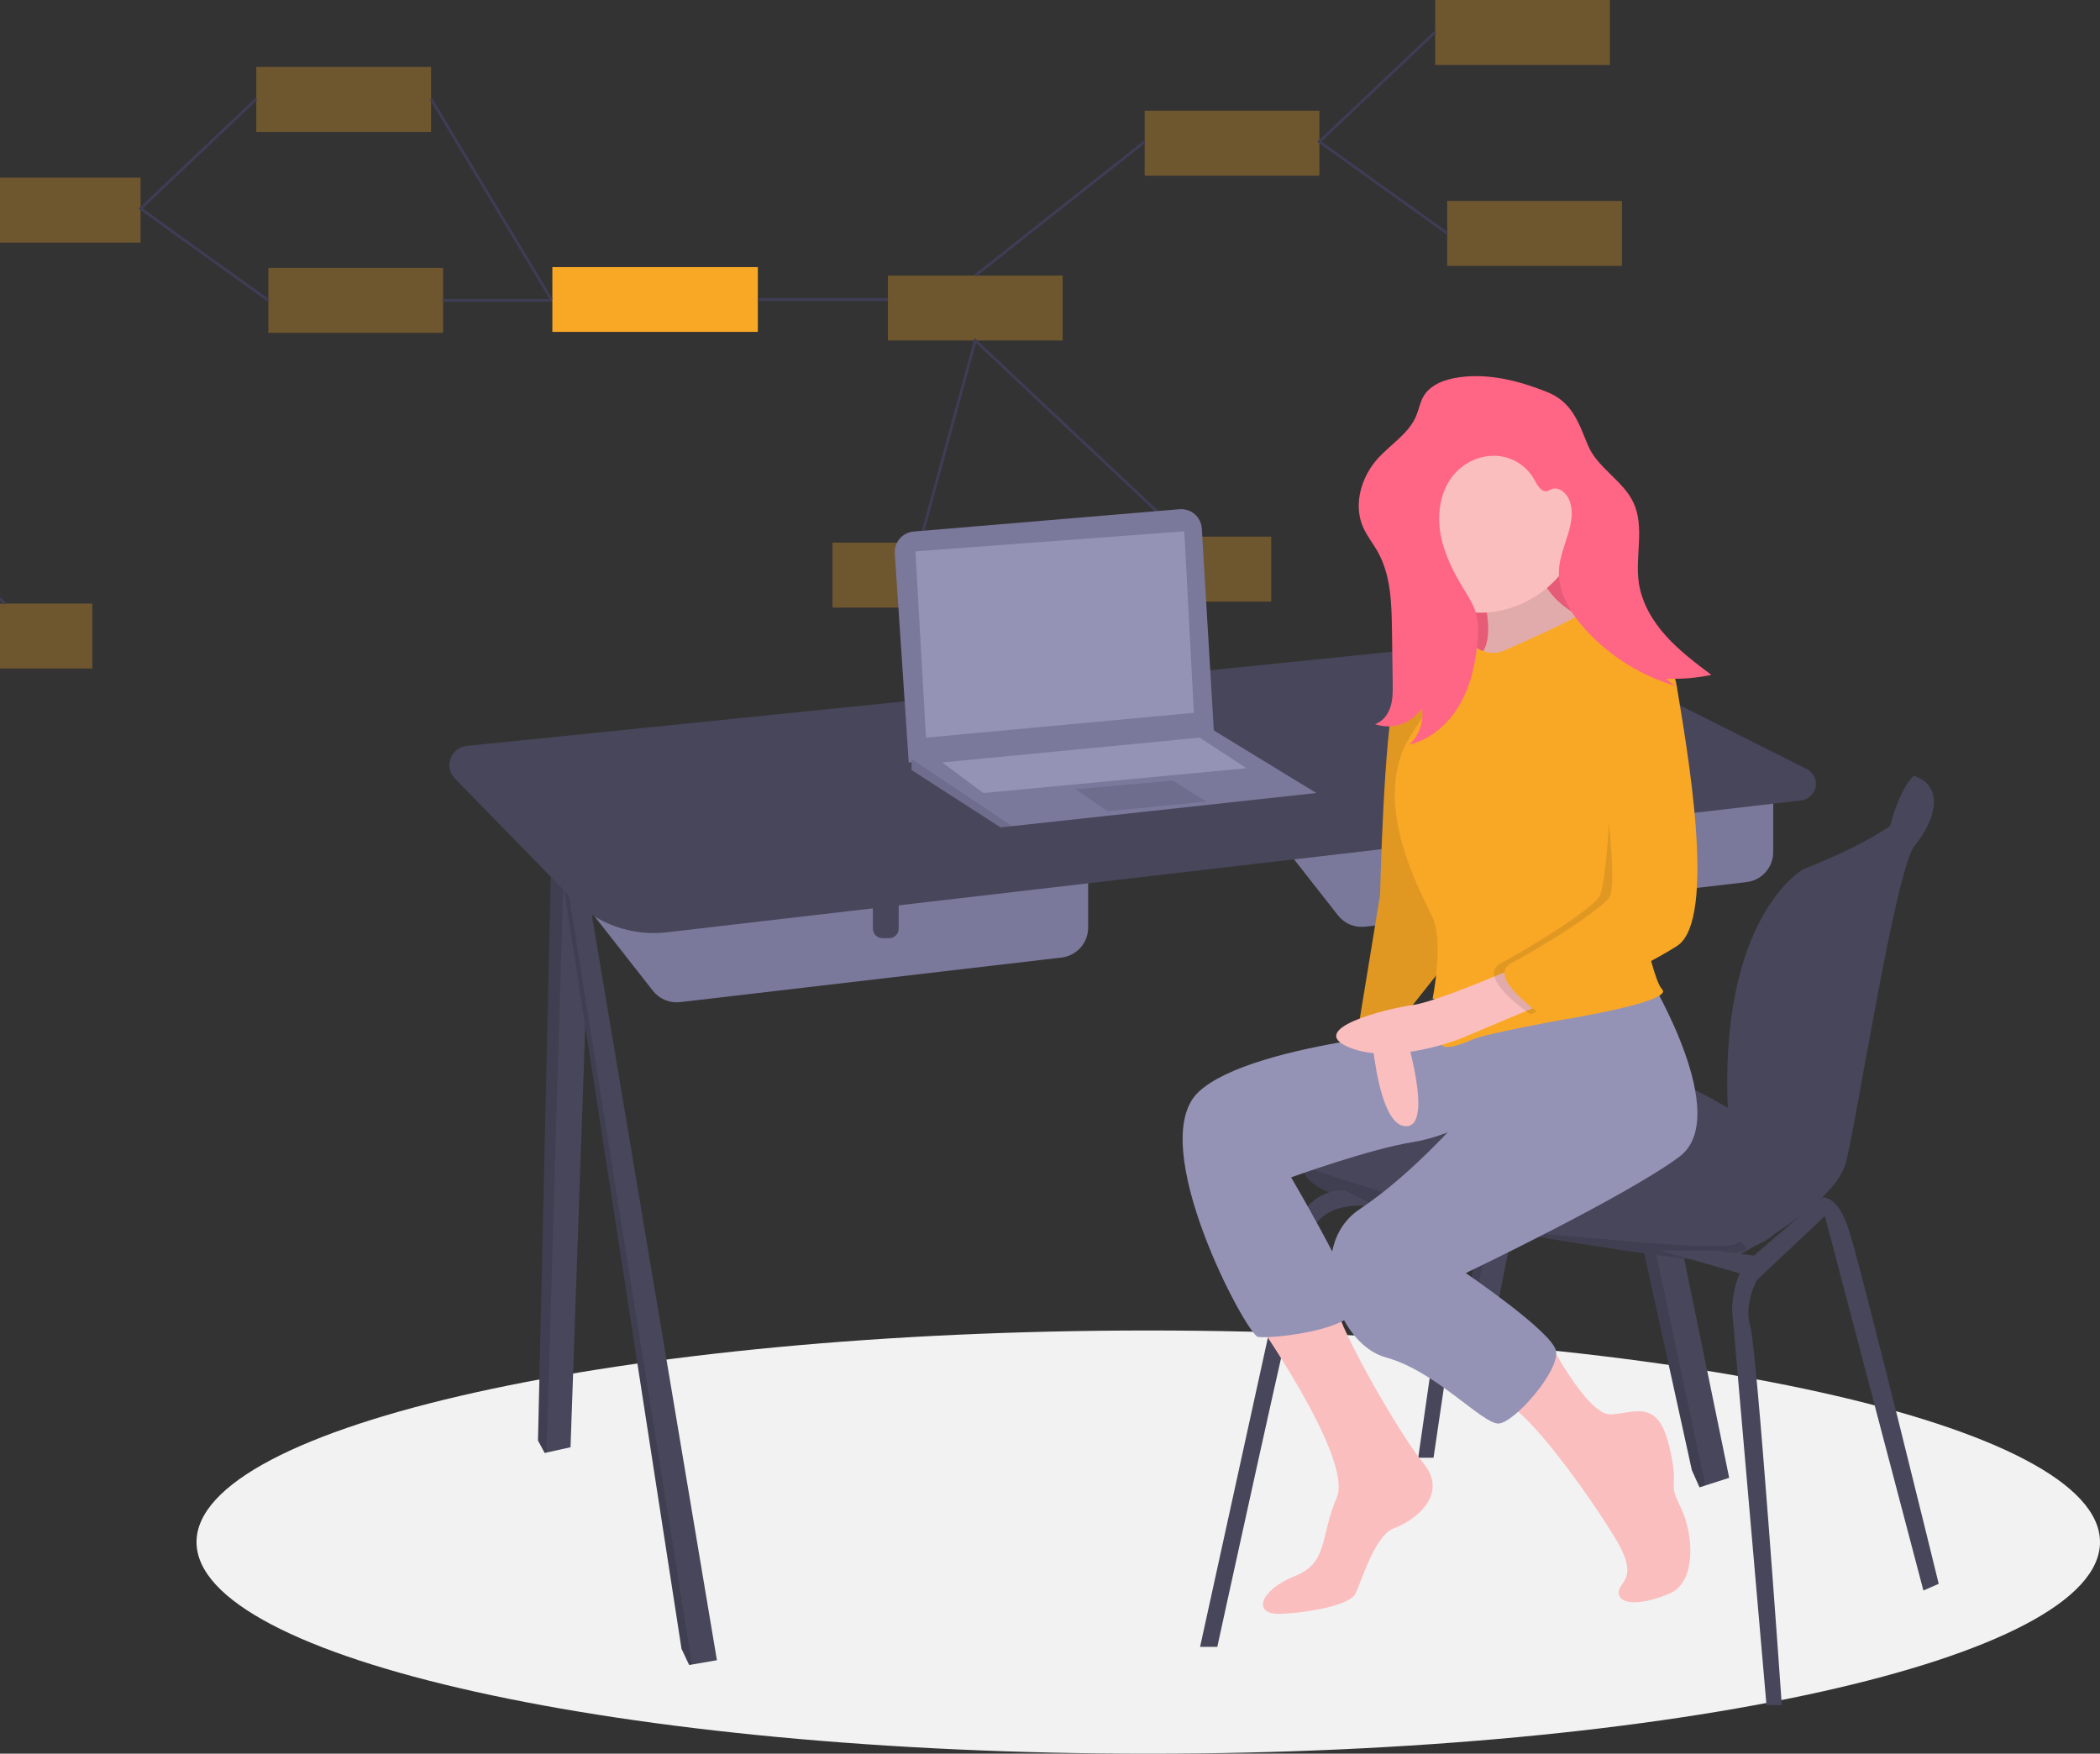 <svg width="776" height="648" viewBox="0 0 776 648" fill="none" xmlns="http://www.w3.org/2000/svg">
<rect x="0" y="0" width="776" height="648" fill="#333333" stroke="none"/>
<g clip-path="url(#clip0)">
<path opacity="0.3" d="M487.559 40.902H422.975V64.91H487.559V40.902Z" fill="#F9A826"/>
<path opacity="0.3" d="M594.902 0H530.318V24.008H594.902V0Z" fill="#F9A826"/>
<path opacity="0.3" d="M599.356 74.247H534.772V98.254H599.356V74.247Z" fill="#F9A826"/>
<path opacity="0.3" d="M392.687 101.811H328.103V125.819H392.687V101.811Z" fill="#F9A826"/>
<path opacity="0.3" d="M372.199 200.51H307.615V224.518H372.199V200.51Z" fill="#F9A826"/>
<path opacity="0.3" d="M469.743 198.287H405.159V222.295H469.743V198.287Z" fill="#F9A826"/>
<path d="M530.318 11.852L487.559 52.35L534.772 86.251" stroke="#3F3D56" stroke-miterlimit="10"/>
<path d="M422.975 52.351L360.395 101.811" stroke="#3F3D56" stroke-miterlimit="10"/>
<path d="M339.907 200.492L360.395 125.819L437.451 198.287" stroke="#3F3D56" stroke-miterlimit="10"/>
<path opacity="0.3" d="M51.945 65.635H-12.639V89.643H51.945V65.635Z" fill="#F9A826"/>
<path opacity="0.3" d="M159.288 24.733H94.704V48.74H159.288V24.733Z" fill="#F9A826"/>
<path opacity="0.3" d="M163.742 98.979H99.158V122.987H163.742V98.979Z" fill="#F9A826"/>
<path opacity="0.3" d="M34.128 223.02H-30.456V247.028H34.128V223.02Z" fill="#F9A826"/>
<path d="M94.704 36.585L51.945 77.083L99.157 110.983" stroke="#3F3D56" stroke-miterlimit="10"/>
<path d="M-95.708 225.224L-75.219 150.552L1.836 223.02" stroke="#3F3D56" stroke-miterlimit="10"/>
<path d="M163.742 110.983H236.984" stroke="#3F3D56" stroke-miterlimit="10"/>
<path d="M280.039 98.696H204.106V122.631H280.039V98.696Z" fill="#F9A826"/>
<path d="M280.137 110.663H328.103" stroke="#3F3D56" stroke-miterlimit="10"/>
<path d="M203.742 110.663L159.288 36.586" stroke="#3F3D56" stroke-miterlimit="10"/>
<path d="M424.311 648C618.544 648 776 612.994 776 569.813C776 526.631 618.544 491.626 424.311 491.626C230.079 491.626 72.622 526.631 72.622 569.813C72.622 612.994 230.079 648 424.311 648Z" fill="#F2F2F2"/>
<path d="M587.354 312.438L553.06 483.947H545.636L544.819 482.681L542.454 479.007L572.152 318.789L576.66 316.905L587.354 312.438Z" fill="#47465A"/>
<path opacity="0.1" d="M576.66 316.905L544.819 482.681L542.454 479.007L572.152 318.789L576.66 316.905Z" fill="black"/>
<path d="M638.973 546.058L630.156 548.895L628.013 549.587L625.184 543.235L576.66 322.29L581.705 321.161L592.304 318.789L638.973 546.058Z" fill="#47465A"/>
<path opacity="0.1" d="M630.156 548.895L628.013 549.587L625.184 543.235L576.66 322.29L581.705 321.161L630.156 548.895Z" fill="black"/>
<path d="M218.602 312.438L210.824 534.765L201.91 536.741L201.278 536.883L198.803 532.295L203.753 314.554L208.515 313.877L218.602 312.438Z" fill="#47465A"/>
<path opacity="0.1" d="M208.515 313.877L201.91 536.741L201.278 536.883L198.803 532.295L203.753 314.554L208.515 313.877Z" fill="black"/>
<path d="M264.917 613.463L255.696 615.05L254.664 615.227L251.836 609.228L206.935 318.789L208.229 318.398L215.067 316.319L264.917 613.463Z" fill="#47465A"/>
<path opacity="0.1" d="M255.696 615.05L254.664 615.227L251.836 609.228L206.935 318.789L208.229 318.398L255.696 615.05Z" fill="black"/>
<path d="M460.076 294.439L494.407 338.226C495.584 339.727 497.127 340.9 498.889 341.633C500.651 342.367 502.573 342.636 504.469 342.414L645.398 325.939C648.108 325.622 650.607 324.323 652.421 322.289C654.234 320.254 655.236 317.626 655.236 314.902V282.441L460.076 294.439Z" fill="#7A799C"/>
<path d="M575.687 301.498H585.233V315.249C585.233 316.188 584.859 317.089 584.194 317.753C583.529 318.417 582.627 318.79 581.686 318.79H579.234C578.293 318.79 577.391 318.417 576.726 317.753C576.061 317.089 575.687 316.188 575.687 315.249V301.498Z" fill="#47465A"/>
<path d="M206.935 322.319L241.265 366.105C242.442 367.606 243.985 368.779 245.748 369.513C247.51 370.246 249.431 370.515 251.327 370.293L392.257 353.818C394.966 353.501 397.465 352.202 399.279 350.168C401.092 348.133 402.094 345.505 402.094 342.782V310.32L206.935 322.319Z" fill="#7A799C"/>
<path d="M322.546 329.377H332.091V343.128C332.091 344.067 331.718 344.968 331.053 345.632C330.387 346.296 329.485 346.669 328.544 346.669H326.092C325.152 346.669 324.25 346.296 323.584 345.632C322.919 344.968 322.546 344.067 322.546 343.128V329.377H322.546Z" fill="#47465A"/>
<path d="M246.377 344.495L665.573 295.755C666.89 295.602 668.122 295.029 669.087 294.122C670.052 293.214 670.698 292.02 670.93 290.717C671.161 289.413 670.965 288.071 670.371 286.887C669.778 285.704 668.817 284.743 667.633 284.148L592.646 246.505C577.877 239.091 561.293 236.041 544.846 237.715L172.423 275.62C171.091 275.759 169.825 276.269 168.771 277.093C167.717 277.916 166.916 279.02 166.461 280.277C166.005 281.533 165.914 282.893 166.197 284.199C166.479 285.505 167.125 286.706 168.059 287.663L211.428 332.077C215.917 336.673 221.4 340.182 227.458 342.335C233.516 344.487 239.988 345.226 246.377 344.495Z" fill="#47465A"/>
<path d="M711.692 289.15L707.208 286.676C707.208 286.676 702.367 290.232 698.424 305.217C694.48 320.201 705.794 305.379 705.794 305.379L710.743 295.145L711.692 289.15Z" fill="#47465A"/>
<path d="M663.721 426.425C663.721 426.425 659.125 447.952 657.004 453.951C655.964 456.887 650.944 459.573 645.379 461.627C640.445 463.461 635.337 464.792 630.134 465.597C624.124 466.303 547.05 454.304 509.573 446.187C484.326 440.721 481.063 434.45 481.622 430.942C481.802 429.897 482.303 428.935 483.057 428.189C483.057 428.189 520.18 403.133 533.261 391.135C546.343 379.136 572.152 388.664 600.436 393.605C628.72 398.545 663.721 426.425 663.721 426.425Z" fill="#47465A"/>
<path d="M707.208 286.676C707.208 286.676 724.532 297.969 666.196 321.26C666.196 321.26 634.489 339.105 638.616 412.614C638.812 415.919 639.82 419.126 641.552 421.95C647.571 431.831 660.469 456.845 638.973 459.95V465.597C638.973 465.597 677.863 446.187 682.106 429.601C686.348 413.014 700.49 320.907 707.561 312.437C714.632 303.968 719.229 290.558 707.208 286.676Z" fill="#47465A"/>
<path opacity="0.1" d="M645.379 461.627C640.445 463.461 635.337 464.792 630.134 465.597C624.124 466.303 547.05 454.304 509.573 446.187C484.326 440.721 481.063 434.45 481.622 430.942C498.217 436.606 552.106 454.583 571.445 456.068C594.425 457.833 638.329 462.738 641.656 459.403C642.936 458.119 644.248 459.474 645.379 461.627Z" fill="black"/>
<path d="M443.46 608.522L477.047 455.363C477.047 455.363 483.057 439.129 496.846 439.835L509.573 446.187C509.573 446.187 488.36 441.247 483.764 457.48C479.168 473.714 449.823 608.522 449.823 608.522H443.46Z" fill="#47465A"/>
<path d="M524.069 538.647L537.504 445.128H543.515L529.726 538.647H524.069Z" fill="#47465A"/>
<path d="M652.761 630.049L640.033 483.948C640.033 483.948 640.033 471.596 646.397 465.597C652.761 459.597 673.305 442.484 673.305 442.484C673.305 442.484 678.57 441.247 682.813 453.245C687.055 465.244 716.4 585.23 716.4 585.23L710.743 587.701L674.328 449.363L649.226 473.008C649.226 473.008 644.276 481.83 646.751 489.947C649.226 498.064 658.418 630.049 658.418 630.049H652.761Z" fill="#47465A"/>
<path d="M613.517 462.068L645.336 471.243L652.408 464.538L634.023 462.068H613.517Z" fill="#47465A"/>
<path d="M330.644 204.486L335.804 281.735L448.586 270.795L444.098 195.281C444.038 194.27 443.776 193.281 443.327 192.372C442.878 191.463 442.252 190.654 441.484 189.99C440.717 189.327 439.825 188.823 438.86 188.51C437.895 188.196 436.876 188.078 435.865 188.163L337.599 196.413C335.61 196.58 333.768 197.52 332.467 199.03C331.166 200.54 330.512 202.499 330.644 204.486Z" fill="#7A799C"/>
<path d="M486.416 293.028L373.987 305.27L369.744 305.732L336.865 284.559V279.97L448.586 269.927L486.416 293.028Z" fill="#7A799C"/>
<path opacity="0.1" d="M373.987 305.27L369.744 305.732L336.865 284.559V280.451L373.987 305.27Z" fill="black"/>
<path d="M338.279 203.743L342.168 272.559L441.162 263.384L437.626 196.332L338.279 203.743Z" fill="#9493B6"/>
<path opacity="0.1" d="M397.322 291.616L409.342 299.733L445.758 296.204L433.383 288.44L397.322 291.616Z" fill="black"/>
<path d="M348.178 281.735L363.38 293.028L460.607 283.853L443.283 272.559L348.178 281.735Z" fill="#9493B6"/>
<path d="M592.481 177.453H520.71V249.092H592.481V177.453Z" fill="#FF6584"/>
<path opacity="0.1" d="M592.481 177.453H520.71V249.092H592.481V177.453Z" fill="black"/>
<path d="M545.427 210.605C545.427 210.605 555.552 237.976 545.427 243.029C535.303 248.082 581.707 243.029 581.707 243.029L594.784 232.502C594.784 232.502 565.254 224.08 569.473 204.71C573.691 185.341 545.427 210.605 545.427 210.605Z" fill="#FBBEBE"/>
<path opacity="0.1" d="M545.427 210.605C545.427 210.605 555.552 237.976 545.427 243.029C535.303 248.082 581.707 243.029 581.707 243.029L594.784 232.502C594.784 232.502 565.254 224.08 569.473 204.71C573.691 185.341 545.427 210.605 545.427 210.605Z" fill="black"/>
<path d="M462.322 485.15C462.322 485.15 500.289 538.627 493.961 553.365C487.633 568.103 491.008 577.366 478.352 582.419C465.697 587.472 462.322 596.736 473.29 596.315C484.258 595.894 498.601 592.946 500.711 589.157C502.82 585.367 507.882 567.26 515.054 564.734C522.225 562.207 535.725 552.522 526.022 540.732C516.319 528.942 491.872 485.514 493.76 481.121C495.648 476.728 462.322 485.15 462.322 485.15Z" fill="#FBBEBE"/>
<path d="M541.631 379.459C541.631 379.459 463.166 384.512 442.917 403.46C422.668 422.409 460.635 493.15 464.853 493.992C469.072 494.835 501.976 491.466 500.711 482.202C499.445 472.938 477.087 435.041 477.087 435.041C477.087 435.041 506.195 424.514 522.225 421.988C538.256 419.461 555.974 407.671 555.974 407.671L541.631 379.459Z" fill="#9493B6"/>
<path d="M505.773 367.668C505.773 367.668 507.039 414.408 518.851 416.093C530.662 417.777 518.851 380.301 518.851 380.301L518.429 365.984L505.773 367.668Z" fill="#FBBEBE"/>
<path d="M541.63 245.134C541.63 245.134 519.694 238.818 515.476 255.661C511.257 272.504 509.992 330.613 509.992 330.613L502.398 376.932C502.398 376.932 516.319 372.721 519.272 374.827L536.99 352.509L541.63 245.134Z" fill="#F9A826"/>
<path opacity="0.1" d="M541.63 245.134C541.63 245.134 519.694 238.818 515.476 255.661C511.257 272.504 509.992 330.613 509.992 330.613L502.398 376.932C502.398 376.932 516.319 372.721 519.272 374.827L536.99 352.509L541.63 245.134Z" fill="black"/>
<path d="M571.604 494.117C571.604 494.117 586.347 523.047 595.206 522.626C604.065 522.205 612.502 516.731 616.721 533.995C620.939 551.259 615.877 546.627 620.939 556.733C626.001 566.839 626.845 584.525 617.142 588.735C607.44 592.946 598.581 593.367 598.159 588.735C597.737 584.104 606.596 584.103 596.472 567.681C586.347 551.259 564.833 521.363 555.974 518.415C547.115 515.467 571.604 494.117 571.604 494.117Z" fill="#FBBEBE"/>
<path d="M609.971 362.194C609.971 362.194 640.344 412.724 620.517 427.462C600.69 442.2 541.631 470.412 541.631 470.412C541.631 470.412 573.27 491.887 574.957 499.045C576.644 506.204 559.77 525.574 553.864 525.995C547.958 526.416 530.662 506.625 512.101 501.572C493.539 496.519 482.149 460.306 502.398 446.831C522.647 433.357 541.631 411.04 541.631 411.04L535.728 378.621L609.971 362.194Z" fill="#9493B6"/>
<path d="M583.642 193.686C583.642 211.593 565.265 226.396 547.326 226.396C538.711 226.396 530.449 222.98 524.357 216.899C518.265 210.819 514.843 202.572 514.843 193.973C514.843 185.374 518.265 177.127 524.357 171.046C530.449 164.966 538.711 161.55 547.326 161.55C565.265 161.55 583.642 175.779 583.642 193.686Z" fill="#FBBEBE"/>
<path d="M555.552 240.502C555.552 240.502 584.66 227.87 584.66 226.185C584.66 224.501 601.534 229.975 605.331 233.344C609.127 236.712 611.237 236.291 613.768 243.029C616.299 249.766 601.112 312.507 601.112 312.507C601.112 312.507 609.549 360.931 614.19 365.563C618.83 370.195 576.645 376.932 576.645 376.932C576.645 376.932 548.802 381.985 544.162 384.09C539.521 386.196 531.084 389.143 532.772 384.09C534.459 379.038 541.631 375.248 529.397 368.932C529.397 368.932 533.615 348.299 529.397 339.035C525.178 329.771 505.773 296.085 521.382 271.662C536.99 247.239 544.162 238.397 544.162 238.397C544.162 238.397 549.646 243.029 555.552 240.502Z" fill="#F9A826"/>
<path d="M564.833 355.457C564.833 355.457 531.928 370.024 522.014 371.373C512.101 372.721 482.149 380.301 498.602 387.038C515.054 393.775 539.943 383.669 539.943 383.669L574.957 368.932L564.833 355.457Z" fill="#FBBEBE"/>
<path opacity="0.1" d="M600.259 239.21C600.259 239.21 612.41 233.344 615.784 253.977C619.159 274.61 630.971 339.877 615.784 349.562C600.598 359.247 565.584 374.827 565.584 374.827C565.584 374.827 544.913 360.931 554.616 355.878C564.318 350.825 587.52 336.508 590.895 331.455C594.27 326.402 597.68 270.001 591.774 260.737C585.868 251.474 600.259 239.21 600.259 239.21Z" fill="black"/>
<path d="M599.425 234.186C599.425 234.186 616.299 233.344 619.674 253.977C623.048 274.61 634.86 339.877 619.674 349.562C604.487 359.247 569.473 374.827 569.473 374.827C569.473 374.827 548.802 360.931 558.505 355.878C568.207 350.825 591.409 336.508 594.784 331.455C598.159 326.402 592.253 273.767 586.347 264.504C580.441 255.24 599.425 234.186 599.425 234.186Z" fill="#F9A826"/>
<path d="M539.324 139.392C534.145 140.096 528.591 141.987 525.985 146.509C524.71 148.722 524.297 151.318 523.315 153.675C520.604 160.179 514.021 164.064 509.268 169.271C503.074 176.058 499.998 186.286 503.651 194.711C505.065 197.974 507.363 200.769 509.105 203.87C513.965 212.521 514.225 222.91 514.363 232.828L514.635 252.328C514.676 255.305 514.709 258.343 513.811 261.183C512.913 264.023 510.907 266.682 508.063 267.579C511.201 268.665 514.614 268.673 517.757 267.601C520.901 266.53 523.596 264.44 525.413 261.665C525.802 264.121 525.581 266.634 524.769 268.985C523.958 271.335 522.581 273.451 520.76 275.147C528.494 273.329 534.979 267.715 539.065 260.913C543.151 254.111 545.046 246.199 545.895 238.313C546.344 234.143 546.502 229.83 545.182 225.847C544.252 223.043 542.631 220.528 541.091 218.005C537.122 211.499 533.548 204.58 532.269 197.071C530.99 189.563 532.274 181.324 537.159 175.472C539.034 173.211 541.396 171.402 544.069 170.178C546.742 168.955 549.657 168.349 552.597 168.407C555.537 168.52 558.398 169.385 560.907 170.918C563.416 172.451 565.489 174.601 566.927 177.163C568.056 179.283 569.662 182.157 571.949 181.412C572.372 181.233 572.786 181.03 573.187 180.805C575.737 179.647 578.634 181.932 579.758 184.494C583.305 192.573 576.77 201.393 576.095 210.188C575.467 218.369 580.037 226.086 585.499 232.218C594.934 242.766 607.259 250.324 620.95 253.958C618.945 253.454 617.148 252.34 615.807 250.769C621.374 250.992 626.946 250.525 632.398 249.381C626.462 244.916 620.485 240.413 615.529 234.884C610.574 229.355 606.649 222.665 605.58 215.323C604.146 205.47 607.822 194.8 603.619 185.771C599.776 177.516 590.245 172.903 586.764 164.489C583.229 155.943 580.937 148.519 571.576 144.799C561.36 140.738 550.363 137.893 539.324 139.392Z" fill="#FF6584"/>
</g>
<defs>
<clipPath id="clip0">
<rect width="904" height="648" fill="white" transform="translate(-128)"/>
</clipPath>
</defs>
</svg>
